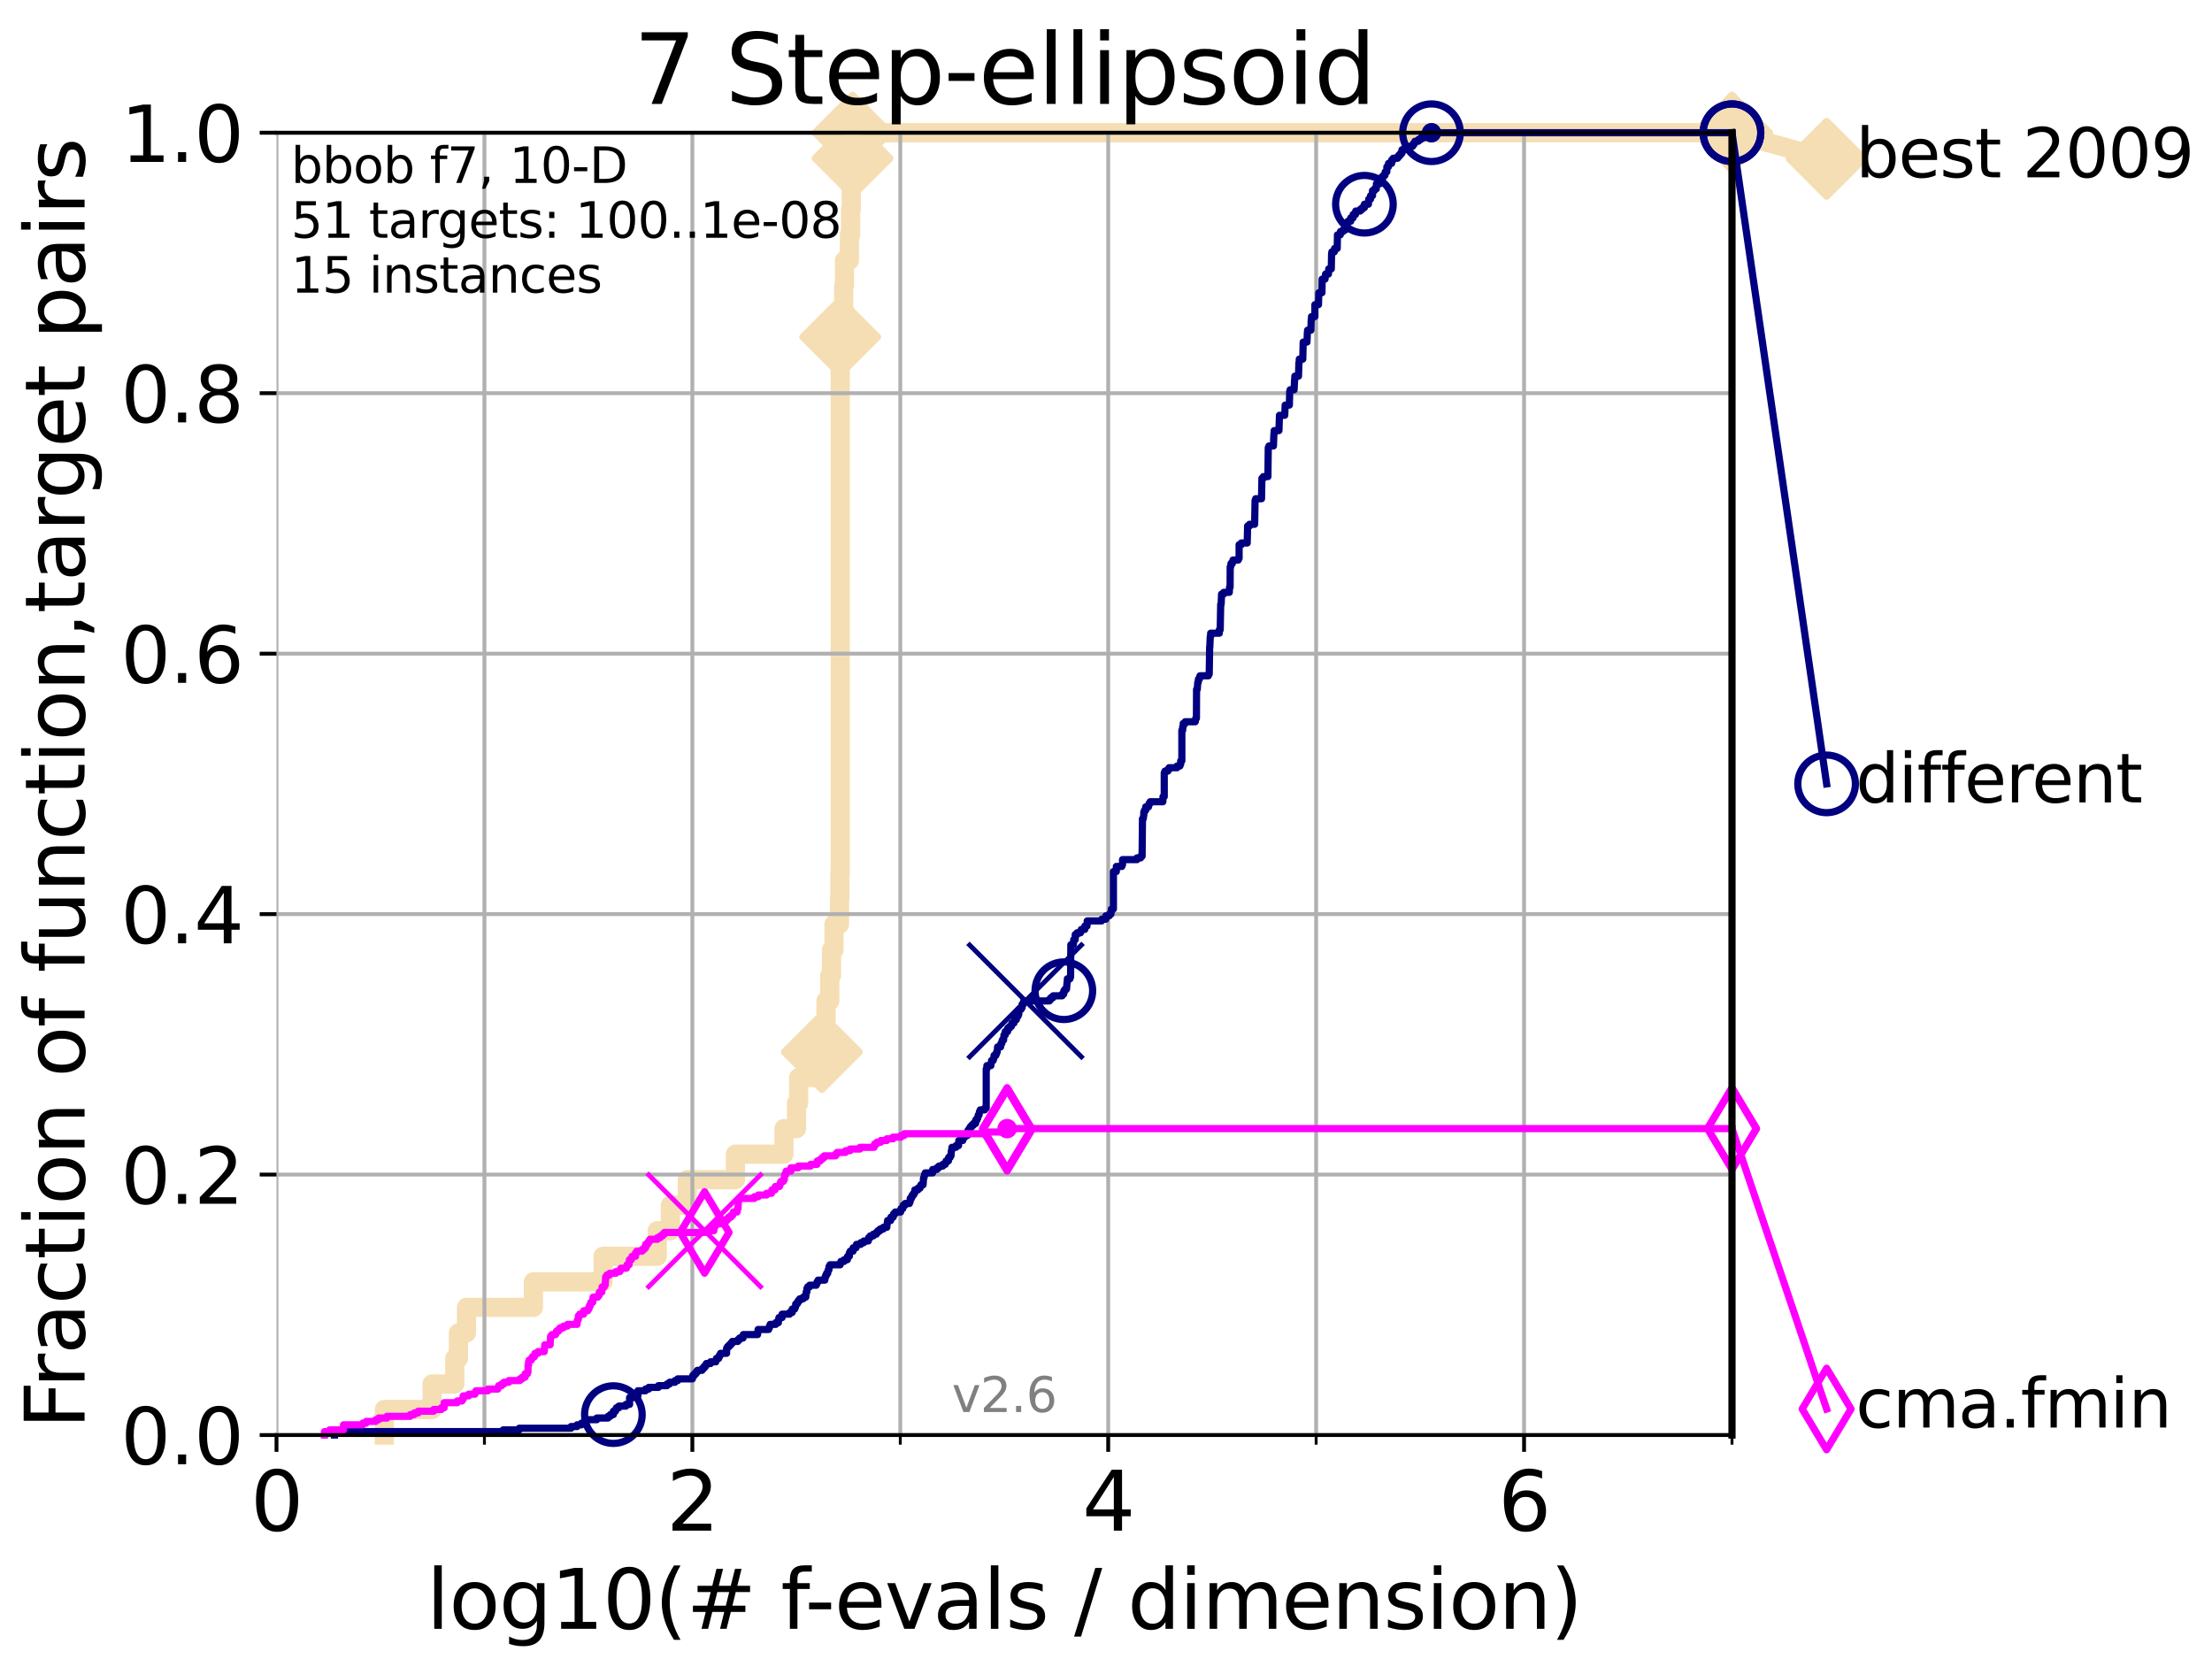 <?xml version="1.0" encoding="utf-8" standalone="no"?>
<!DOCTYPE svg PUBLIC "-//W3C//DTD SVG 1.1//EN"
  "http://www.w3.org/Graphics/SVG/1.1/DTD/svg11.dtd">
<svg height="345.6pt" version="1.1" viewBox="0 0 460.8 345.6" width="460.8pt" xmlns="http://www.w3.org/2000/svg" xmlns:xlink="http://www.w3.org/1999/xlink">
 <defs>
  <style type="text/css">*{stroke-linecap:butt;stroke-linejoin:round;}</style>
 </defs>
 <g id="figure_1">
  <g id="patch_1">
   <path d="M 0 345.6 
L 460.8 345.6 
L 460.8 0 
L 0 0 
z
" style="fill:#ffffff;"/>
  </g>
  <g id="axes_1">
   <g id="patch_2">
    <path d="M 57.6 298.944 
L 360.806 298.944 
L 360.806 27.648 
L 57.6 27.648 
z
" style="fill:#ffffff;"/>
   </g>
   <g id="line2d_1">
    <path d="M 80.06 298.944 
L 80.06 293.624 
L 90.008 293.624 
L 90.008 288.305 
L 94.736 288.305 
L 94.736 282.985 
L 95.503 282.985 
L 95.503 277.666 
L 97.182 277.666 
L 97.182 272.346 
L 111.117 272.346 
L 111.117 267.027 
L 125.628 267.027 
L 125.628 261.707 
L 136.92 261.707 
L 136.92 256.388 
L 139.653 256.388 
L 139.653 251.068 
L 143.186 251.068 
L 143.186 245.749 
L 153.201 245.749 
L 153.201 240.429 
L 163.315 240.429 
L 163.315 235.11 
L 165.928 235.11 
L 165.928 229.79 
L 166.38 229.79 
L 166.38 224.471 
L 170.805 224.471 
L 170.805 219.151 
L 171.204 219.151 
L 171.204 213.832 
L 172.076 213.832 
L 172.076 208.512 
L 172.856 208.512 
L 172.856 203.192 
L 173.218 203.192 
L 173.218 197.873 
L 173.731 197.873 
L 173.731 192.553 
L 174.875 192.553 
L 174.875 187.234 
L 174.967 187.234 
L 174.967 181.914 
L 175.03 181.914 
L 175.03 70.204 
L 175.702 70.204 
L 175.702 64.885 
L 175.755 64.885 
L 175.755 59.565 
L 175.916 59.565 
L 175.916 54.246 
L 176.945 54.246 
L 176.945 48.926 
L 177.198 48.926 
L 177.198 43.607 
L 177.337 43.607 
L 177.337 38.287 
L 177.428 38.287 
L 177.428 32.968 
L 177.598 32.968 
L 177.598 27.648 
L 360.806 27.648 
" style="fill:none;stroke:#f5deb3;stroke-linecap:square;stroke-width:4;"/>
   </g>
   <g id="line2d_2">
    <defs>
     <path d="M -0 7.778 
L 7.778 0 
L 0 -7.778 
L -7.778 -0 
z
" id="m91e1df48f0" style="stroke:#f5deb3;stroke-linejoin:miter;stroke-width:1.5;"/>
    </defs>
    <g>
     <use style="fill:#f5deb3;stroke:#f5deb3;stroke-linejoin:miter;stroke-width:1.5;" x="171.204" xlink:href="#m91e1df48f0" y="219.151"/>
     <use style="fill:#f5deb3;stroke:#f5deb3;stroke-linejoin:miter;stroke-width:1.5;" x="175.03" xlink:href="#m91e1df48f0" y="70.204"/>
     <use style="fill:#f5deb3;stroke:#f5deb3;stroke-linejoin:miter;stroke-width:1.5;" x="177.598" xlink:href="#m91e1df48f0" y="32.968"/>
     <use style="fill:#f5deb3;stroke:#f5deb3;stroke-linejoin:miter;stroke-width:1.5;" x="177.598" xlink:href="#m91e1df48f0" y="27.648"/>
     <use style="fill:#f5deb3;stroke:#f5deb3;stroke-linejoin:miter;stroke-width:1.5;" x="360.806" xlink:href="#m91e1df48f0" y="27.648"/>
    </g>
   </g>
   <g id="line2d_3">
    <path style="fill:none;stroke:#f5deb3;stroke-linecap:square;stroke-width:4;"/>
    <g/>
   </g>
   <g id="line2d_4">
    <path d="M 360.806 27.648 
L 380.515 33.074 
" style="fill:none;stroke:#f5deb3;stroke-linecap:square;stroke-width:4;"/>
    <g>
     <use style="fill:#f5deb3;stroke:#f5deb3;stroke-linejoin:miter;stroke-width:1.5;" x="360.806" xlink:href="#m91e1df48f0" y="27.648"/>
     <use style="fill:#f5deb3;stroke:#f5deb3;stroke-linejoin:miter;stroke-width:1.5;" x="380.515" xlink:href="#m91e1df48f0" y="33.074"/>
    </g>
   </g>
   <g id="matplotlib.axis_1">
    <g id="xtick_1">
     <g id="line2d_5">
      <path clip-path="url(#p23c1ecdcf1)" d="M 57.6 298.944 
L 57.6 27.648 
" style="fill:none;stroke:#b0b0b0;stroke-linecap:square;stroke-width:0.8;"/>
     </g>
     <g id="line2d_6">
      <defs>
       <path d="M 0 0 
L 0 3.5 
" id="m056ab40de1" style="stroke:#000000;stroke-width:0.8;"/>
      </defs>
      <g>
       <use style="stroke:#000000;stroke-width:0.8;" x="57.6" xlink:href="#m056ab40de1" y="298.944"/>
      </g>
     </g>
     <g id="text_1">
      <!-- 0 -->
      <g transform="translate(52.192 318.861)scale(0.17 -0.17)">
       <defs>
        <path d="M 2034 4250 
Q 1547 4250 1301 3770 
Q 1056 3291 1056 2328 
Q 1056 1369 1301 889 
Q 1547 409 2034 409 
Q 2525 409 2770 889 
Q 3016 1369 3016 2328 
Q 3016 3291 2770 3770 
Q 2525 4250 2034 4250 
z
M 2034 4750 
Q 2819 4750 3233 4129 
Q 3647 3509 3647 2328 
Q 3647 1150 3233 529 
Q 2819 -91 2034 -91 
Q 1250 -91 836 529 
Q 422 1150 422 2328 
Q 422 3509 836 4129 
Q 1250 4750 2034 4750 
z
" id="DejaVuSans-30" transform="scale(0.016)"/>
       </defs>
       <use xlink:href="#DejaVuSans-30"/>
      </g>
     </g>
    </g>
    <g id="xtick_2">
     <g id="line2d_7">
      <path clip-path="url(#p23c1ecdcf1)" d="M 144.23 298.944 
L 144.23 27.648 
" style="fill:none;stroke:#b0b0b0;stroke-linecap:square;stroke-width:0.8;"/>
     </g>
     <g id="line2d_8">
      <g>
       <use style="stroke:#000000;stroke-width:0.8;" x="144.23" xlink:href="#m056ab40de1" y="298.944"/>
      </g>
     </g>
     <g id="text_2">
      <!-- 2 -->
      <g transform="translate(138.822 318.861)scale(0.17 -0.17)">
       <defs>
        <path d="M 1228 531 
L 3431 531 
L 3431 0 
L 469 0 
L 469 531 
Q 828 903 1448 1529 
Q 2069 2156 2228 2338 
Q 2531 2678 2651 2914 
Q 2772 3150 2772 3378 
Q 2772 3750 2511 3984 
Q 2250 4219 1831 4219 
Q 1534 4219 1204 4116 
Q 875 4013 500 3803 
L 500 4441 
Q 881 4594 1212 4672 
Q 1544 4750 1819 4750 
Q 2544 4750 2975 4387 
Q 3406 4025 3406 3419 
Q 3406 3131 3298 2873 
Q 3191 2616 2906 2266 
Q 2828 2175 2409 1742 
Q 1991 1309 1228 531 
z
" id="DejaVuSans-32" transform="scale(0.016)"/>
       </defs>
       <use xlink:href="#DejaVuSans-32"/>
      </g>
     </g>
    </g>
    <g id="xtick_3">
     <g id="line2d_9">
      <path clip-path="url(#p23c1ecdcf1)" d="M 230.861 298.944 
L 230.861 27.648 
" style="fill:none;stroke:#b0b0b0;stroke-linecap:square;stroke-width:0.8;"/>
     </g>
     <g id="line2d_10">
      <g>
       <use style="stroke:#000000;stroke-width:0.8;" x="230.861" xlink:href="#m056ab40de1" y="298.944"/>
      </g>
     </g>
     <g id="text_3">
      <!-- 4 -->
      <g transform="translate(225.453 318.861)scale(0.17 -0.17)">
       <defs>
        <path d="M 2419 4116 
L 825 1625 
L 2419 1625 
L 2419 4116 
z
M 2253 4666 
L 3047 4666 
L 3047 1625 
L 3713 1625 
L 3713 1100 
L 3047 1100 
L 3047 0 
L 2419 0 
L 2419 1100 
L 313 1100 
L 313 1709 
L 2253 4666 
z
" id="DejaVuSans-34" transform="scale(0.016)"/>
       </defs>
       <use xlink:href="#DejaVuSans-34"/>
      </g>
     </g>
    </g>
    <g id="xtick_4">
     <g id="line2d_11">
      <path clip-path="url(#p23c1ecdcf1)" d="M 317.491 298.944 
L 317.491 27.648 
" style="fill:none;stroke:#b0b0b0;stroke-linecap:square;stroke-width:0.8;"/>
     </g>
     <g id="line2d_12">
      <g>
       <use style="stroke:#000000;stroke-width:0.8;" x="317.491" xlink:href="#m056ab40de1" y="298.944"/>
      </g>
     </g>
     <g id="text_4">
      <!-- 6 -->
      <g transform="translate(312.083 318.861)scale(0.17 -0.17)">
       <defs>
        <path d="M 2113 2584 
Q 1688 2584 1439 2293 
Q 1191 2003 1191 1497 
Q 1191 994 1439 701 
Q 1688 409 2113 409 
Q 2538 409 2786 701 
Q 3034 994 3034 1497 
Q 3034 2003 2786 2293 
Q 2538 2584 2113 2584 
z
M 3366 4563 
L 3366 3988 
Q 3128 4100 2886 4159 
Q 2644 4219 2406 4219 
Q 1781 4219 1451 3797 
Q 1122 3375 1075 2522 
Q 1259 2794 1537 2939 
Q 1816 3084 2150 3084 
Q 2853 3084 3261 2657 
Q 3669 2231 3669 1497 
Q 3669 778 3244 343 
Q 2819 -91 2113 -91 
Q 1303 -91 875 529 
Q 447 1150 447 2328 
Q 447 3434 972 4092 
Q 1497 4750 2381 4750 
Q 2619 4750 2861 4703 
Q 3103 4656 3366 4563 
z
" id="DejaVuSans-36" transform="scale(0.016)"/>
       </defs>
       <use xlink:href="#DejaVuSans-36"/>
      </g>
     </g>
    </g>
    <g id="xtick_5">
     <g id="line2d_13">
      <path clip-path="url(#p23c1ecdcf1)" d="M 100.915 298.944 
L 100.915 27.648 
" style="fill:none;stroke:#b0b0b0;stroke-linecap:square;stroke-width:0.8;"/>
     </g>
     <g id="line2d_14">
      <defs>
       <path d="M 0 0 
L 0 2 
" id="m37930bff92" style="stroke:#000000;stroke-width:0.6;"/>
      </defs>
      <g>
       <use style="stroke:#000000;stroke-width:0.6;" x="100.915" xlink:href="#m37930bff92" y="298.944"/>
      </g>
     </g>
    </g>
    <g id="xtick_6">
     <g id="line2d_15">
      <path clip-path="url(#p23c1ecdcf1)" d="M 187.546 298.944 
L 187.546 27.648 
" style="fill:none;stroke:#b0b0b0;stroke-linecap:square;stroke-width:0.8;"/>
     </g>
     <g id="line2d_16">
      <g>
       <use style="stroke:#000000;stroke-width:0.6;" x="187.546" xlink:href="#m37930bff92" y="298.944"/>
      </g>
     </g>
    </g>
    <g id="xtick_7">
     <g id="line2d_17">
      <path clip-path="url(#p23c1ecdcf1)" d="M 274.176 298.944 
L 274.176 27.648 
" style="fill:none;stroke:#b0b0b0;stroke-linecap:square;stroke-width:0.8;"/>
     </g>
     <g id="line2d_18">
      <g>
       <use style="stroke:#000000;stroke-width:0.6;" x="274.176" xlink:href="#m37930bff92" y="298.944"/>
      </g>
     </g>
    </g>
    <g id="xtick_8">
     <g id="line2d_19">
      <path clip-path="url(#p23c1ecdcf1)" d="M 360.806 298.944 
L 360.806 27.648 
" style="fill:none;stroke:#b0b0b0;stroke-linecap:square;stroke-width:0.8;"/>
     </g>
     <g id="line2d_20">
      <g>
       <use style="stroke:#000000;stroke-width:0.6;" x="360.806" xlink:href="#m37930bff92" y="298.944"/>
      </g>
     </g>
    </g>
    <g id="text_5">
     <!-- log10(# f-evals / dimension) -->
     <g transform="translate(88.823 339.314)scale(0.17 -0.17)">
      <defs>
       <path d="M 603 4863 
L 1178 4863 
L 1178 0 
L 603 0 
L 603 4863 
z
" id="DejaVuSans-6c" transform="scale(0.016)"/>
       <path d="M 1959 3097 
Q 1497 3097 1228 2736 
Q 959 2375 959 1747 
Q 959 1119 1226 758 
Q 1494 397 1959 397 
Q 2419 397 2687 759 
Q 2956 1122 2956 1747 
Q 2956 2369 2687 2733 
Q 2419 3097 1959 3097 
z
M 1959 3584 
Q 2709 3584 3137 3096 
Q 3566 2609 3566 1747 
Q 3566 888 3137 398 
Q 2709 -91 1959 -91 
Q 1206 -91 779 398 
Q 353 888 353 1747 
Q 353 2609 779 3096 
Q 1206 3584 1959 3584 
z
" id="DejaVuSans-6f" transform="scale(0.016)"/>
       <path d="M 2906 1791 
Q 2906 2416 2648 2759 
Q 2391 3103 1925 3103 
Q 1463 3103 1205 2759 
Q 947 2416 947 1791 
Q 947 1169 1205 825 
Q 1463 481 1925 481 
Q 2391 481 2648 825 
Q 2906 1169 2906 1791 
z
M 3481 434 
Q 3481 -459 3084 -895 
Q 2688 -1331 1869 -1331 
Q 1566 -1331 1297 -1286 
Q 1028 -1241 775 -1147 
L 775 -588 
Q 1028 -725 1275 -790 
Q 1522 -856 1778 -856 
Q 2344 -856 2625 -561 
Q 2906 -266 2906 331 
L 2906 616 
Q 2728 306 2450 153 
Q 2172 0 1784 0 
Q 1141 0 747 490 
Q 353 981 353 1791 
Q 353 2603 747 3093 
Q 1141 3584 1784 3584 
Q 2172 3584 2450 3431 
Q 2728 3278 2906 2969 
L 2906 3500 
L 3481 3500 
L 3481 434 
z
" id="DejaVuSans-67" transform="scale(0.016)"/>
       <path d="M 794 531 
L 1825 531 
L 1825 4091 
L 703 3866 
L 703 4441 
L 1819 4666 
L 2450 4666 
L 2450 531 
L 3481 531 
L 3481 0 
L 794 0 
L 794 531 
z
" id="DejaVuSans-31" transform="scale(0.016)"/>
       <path d="M 1984 4856 
Q 1566 4138 1362 3434 
Q 1159 2731 1159 2009 
Q 1159 1288 1364 580 
Q 1569 -128 1984 -844 
L 1484 -844 
Q 1016 -109 783 600 
Q 550 1309 550 2009 
Q 550 2706 781 3412 
Q 1013 4119 1484 4856 
L 1984 4856 
z
" id="DejaVuSans-28" transform="scale(0.016)"/>
       <path d="M 3272 2816 
L 2363 2816 
L 2100 1772 
L 3016 1772 
L 3272 2816 
z
M 2803 4594 
L 2478 3297 
L 3391 3297 
L 3719 4594 
L 4219 4594 
L 3897 3297 
L 4872 3297 
L 4872 2816 
L 3775 2816 
L 3519 1772 
L 4513 1772 
L 4513 1294 
L 3397 1294 
L 3072 0 
L 2572 0 
L 2894 1294 
L 1978 1294 
L 1656 0 
L 1153 0 
L 1478 1294 
L 494 1294 
L 494 1772 
L 1594 1772 
L 1856 2816 
L 850 2816 
L 850 3297 
L 1978 3297 
L 2297 4594 
L 2803 4594 
z
" id="DejaVuSans-23" transform="scale(0.016)"/>
       <path id="DejaVuSans-20" transform="scale(0.016)"/>
       <path d="M 2375 4863 
L 2375 4384 
L 1825 4384 
Q 1516 4384 1395 4259 
Q 1275 4134 1275 3809 
L 1275 3500 
L 2222 3500 
L 2222 3053 
L 1275 3053 
L 1275 0 
L 697 0 
L 697 3053 
L 147 3053 
L 147 3500 
L 697 3500 
L 697 3744 
Q 697 4328 969 4595 
Q 1241 4863 1831 4863 
L 2375 4863 
z
" id="DejaVuSans-66" transform="scale(0.016)"/>
       <path d="M 313 2009 
L 1997 2009 
L 1997 1497 
L 313 1497 
L 313 2009 
z
" id="DejaVuSans-2d" transform="scale(0.016)"/>
       <path d="M 3597 1894 
L 3597 1613 
L 953 1613 
Q 991 1019 1311 708 
Q 1631 397 2203 397 
Q 2534 397 2845 478 
Q 3156 559 3463 722 
L 3463 178 
Q 3153 47 2828 -22 
Q 2503 -91 2169 -91 
Q 1331 -91 842 396 
Q 353 884 353 1716 
Q 353 2575 817 3079 
Q 1281 3584 2069 3584 
Q 2775 3584 3186 3129 
Q 3597 2675 3597 1894 
z
M 3022 2063 
Q 3016 2534 2758 2815 
Q 2500 3097 2075 3097 
Q 1594 3097 1305 2825 
Q 1016 2553 972 2059 
L 3022 2063 
z
" id="DejaVuSans-65" transform="scale(0.016)"/>
       <path d="M 191 3500 
L 800 3500 
L 1894 563 
L 2988 3500 
L 3597 3500 
L 2284 0 
L 1503 0 
L 191 3500 
z
" id="DejaVuSans-76" transform="scale(0.016)"/>
       <path d="M 2194 1759 
Q 1497 1759 1228 1600 
Q 959 1441 959 1056 
Q 959 750 1161 570 
Q 1363 391 1709 391 
Q 2188 391 2477 730 
Q 2766 1069 2766 1631 
L 2766 1759 
L 2194 1759 
z
M 3341 1997 
L 3341 0 
L 2766 0 
L 2766 531 
Q 2569 213 2275 61 
Q 1981 -91 1556 -91 
Q 1019 -91 701 211 
Q 384 513 384 1019 
Q 384 1609 779 1909 
Q 1175 2209 1959 2209 
L 2766 2209 
L 2766 2266 
Q 2766 2663 2505 2880 
Q 2244 3097 1772 3097 
Q 1472 3097 1187 3025 
Q 903 2953 641 2809 
L 641 3341 
Q 956 3463 1253 3523 
Q 1550 3584 1831 3584 
Q 2591 3584 2966 3190 
Q 3341 2797 3341 1997 
z
" id="DejaVuSans-61" transform="scale(0.016)"/>
       <path d="M 2834 3397 
L 2834 2853 
Q 2591 2978 2328 3040 
Q 2066 3103 1784 3103 
Q 1356 3103 1142 2972 
Q 928 2841 928 2578 
Q 928 2378 1081 2264 
Q 1234 2150 1697 2047 
L 1894 2003 
Q 2506 1872 2764 1633 
Q 3022 1394 3022 966 
Q 3022 478 2636 193 
Q 2250 -91 1575 -91 
Q 1294 -91 989 -36 
Q 684 19 347 128 
L 347 722 
Q 666 556 975 473 
Q 1284 391 1588 391 
Q 1994 391 2212 530 
Q 2431 669 2431 922 
Q 2431 1156 2273 1281 
Q 2116 1406 1581 1522 
L 1381 1569 
Q 847 1681 609 1914 
Q 372 2147 372 2553 
Q 372 3047 722 3315 
Q 1072 3584 1716 3584 
Q 2034 3584 2315 3537 
Q 2597 3491 2834 3397 
z
" id="DejaVuSans-73" transform="scale(0.016)"/>
       <path d="M 1625 4666 
L 2156 4666 
L 531 -594 
L 0 -594 
L 1625 4666 
z
" id="DejaVuSans-2f" transform="scale(0.016)"/>
       <path d="M 2906 2969 
L 2906 4863 
L 3481 4863 
L 3481 0 
L 2906 0 
L 2906 525 
Q 2725 213 2448 61 
Q 2172 -91 1784 -91 
Q 1150 -91 751 415 
Q 353 922 353 1747 
Q 353 2572 751 3078 
Q 1150 3584 1784 3584 
Q 2172 3584 2448 3432 
Q 2725 3281 2906 2969 
z
M 947 1747 
Q 947 1113 1208 752 
Q 1469 391 1925 391 
Q 2381 391 2643 752 
Q 2906 1113 2906 1747 
Q 2906 2381 2643 2742 
Q 2381 3103 1925 3103 
Q 1469 3103 1208 2742 
Q 947 2381 947 1747 
z
" id="DejaVuSans-64" transform="scale(0.016)"/>
       <path d="M 603 3500 
L 1178 3500 
L 1178 0 
L 603 0 
L 603 3500 
z
M 603 4863 
L 1178 4863 
L 1178 4134 
L 603 4134 
L 603 4863 
z
" id="DejaVuSans-69" transform="scale(0.016)"/>
       <path d="M 3328 2828 
Q 3544 3216 3844 3400 
Q 4144 3584 4550 3584 
Q 5097 3584 5394 3201 
Q 5691 2819 5691 2113 
L 5691 0 
L 5113 0 
L 5113 2094 
Q 5113 2597 4934 2840 
Q 4756 3084 4391 3084 
Q 3944 3084 3684 2787 
Q 3425 2491 3425 1978 
L 3425 0 
L 2847 0 
L 2847 2094 
Q 2847 2600 2669 2842 
Q 2491 3084 2119 3084 
Q 1678 3084 1418 2786 
Q 1159 2488 1159 1978 
L 1159 0 
L 581 0 
L 581 3500 
L 1159 3500 
L 1159 2956 
Q 1356 3278 1631 3431 
Q 1906 3584 2284 3584 
Q 2666 3584 2933 3390 
Q 3200 3197 3328 2828 
z
" id="DejaVuSans-6d" transform="scale(0.016)"/>
       <path d="M 3513 2113 
L 3513 0 
L 2938 0 
L 2938 2094 
Q 2938 2591 2744 2837 
Q 2550 3084 2163 3084 
Q 1697 3084 1428 2787 
Q 1159 2491 1159 1978 
L 1159 0 
L 581 0 
L 581 3500 
L 1159 3500 
L 1159 2956 
Q 1366 3272 1645 3428 
Q 1925 3584 2291 3584 
Q 2894 3584 3203 3211 
Q 3513 2838 3513 2113 
z
" id="DejaVuSans-6e" transform="scale(0.016)"/>
       <path d="M 513 4856 
L 1013 4856 
Q 1481 4119 1714 3412 
Q 1947 2706 1947 2009 
Q 1947 1309 1714 600 
Q 1481 -109 1013 -844 
L 513 -844 
Q 928 -128 1133 580 
Q 1338 1288 1338 2009 
Q 1338 2731 1133 3434 
Q 928 4138 513 4856 
z
" id="DejaVuSans-29" transform="scale(0.016)"/>
      </defs>
      <use xlink:href="#DejaVuSans-6c"/>
      <use x="27.783" xlink:href="#DejaVuSans-6f"/>
      <use x="88.965" xlink:href="#DejaVuSans-67"/>
      <use x="152.441" xlink:href="#DejaVuSans-31"/>
      <use x="216.064" xlink:href="#DejaVuSans-30"/>
      <use x="279.688" xlink:href="#DejaVuSans-28"/>
      <use x="318.701" xlink:href="#DejaVuSans-23"/>
      <use x="402.49" xlink:href="#DejaVuSans-20"/>
      <use x="434.277" xlink:href="#DejaVuSans-66"/>
      <use x="463.982" xlink:href="#DejaVuSans-2d"/>
      <use x="500.066" xlink:href="#DejaVuSans-65"/>
      <use x="561.59" xlink:href="#DejaVuSans-76"/>
      <use x="620.77" xlink:href="#DejaVuSans-61"/>
      <use x="682.049" xlink:href="#DejaVuSans-6c"/>
      <use x="709.832" xlink:href="#DejaVuSans-73"/>
      <use x="761.932" xlink:href="#DejaVuSans-20"/>
      <use x="793.719" xlink:href="#DejaVuSans-2f"/>
      <use x="827.41" xlink:href="#DejaVuSans-20"/>
      <use x="859.197" xlink:href="#DejaVuSans-64"/>
      <use x="922.674" xlink:href="#DejaVuSans-69"/>
      <use x="950.457" xlink:href="#DejaVuSans-6d"/>
      <use x="1047.869" xlink:href="#DejaVuSans-65"/>
      <use x="1109.393" xlink:href="#DejaVuSans-6e"/>
      <use x="1172.771" xlink:href="#DejaVuSans-73"/>
      <use x="1224.871" xlink:href="#DejaVuSans-69"/>
      <use x="1252.654" xlink:href="#DejaVuSans-6f"/>
      <use x="1313.836" xlink:href="#DejaVuSans-6e"/>
      <use x="1377.215" xlink:href="#DejaVuSans-29"/>
     </g>
    </g>
   </g>
   <g id="matplotlib.axis_2">
    <g id="ytick_1">
     <g id="line2d_21">
      <path clip-path="url(#p23c1ecdcf1)" d="M 57.6 298.944 
L 360.806 298.944 
" style="fill:none;stroke:#b0b0b0;stroke-linecap:square;stroke-width:0.8;"/>
     </g>
     <g id="line2d_22">
      <defs>
       <path d="M 0 0 
L -3.5 0 
" id="m8dd1ceb591" style="stroke:#000000;stroke-width:0.8;"/>
      </defs>
      <g>
       <use style="stroke:#000000;stroke-width:0.8;" x="57.6" xlink:href="#m8dd1ceb591" y="298.944"/>
      </g>
     </g>
     <g id="text_6">
      <!-- 0.0 -->
      <g transform="translate(25.155 305.023)scale(0.16 -0.16)">
       <defs>
        <path d="M 684 794 
L 1344 794 
L 1344 0 
L 684 0 
L 684 794 
z
" id="DejaVuSans-2e" transform="scale(0.016)"/>
       </defs>
       <use xlink:href="#DejaVuSans-30"/>
       <use x="63.623" xlink:href="#DejaVuSans-2e"/>
       <use x="95.41" xlink:href="#DejaVuSans-30"/>
      </g>
     </g>
    </g>
    <g id="ytick_2">
     <g id="line2d_23">
      <path clip-path="url(#p23c1ecdcf1)" d="M 57.6 244.685 
L 360.806 244.685 
" style="fill:none;stroke:#b0b0b0;stroke-linecap:square;stroke-width:0.8;"/>
     </g>
     <g id="line2d_24">
      <g>
       <use style="stroke:#000000;stroke-width:0.8;" x="57.6" xlink:href="#m8dd1ceb591" y="244.685"/>
      </g>
     </g>
     <g id="text_7">
      <!-- 0.2 -->
      <g transform="translate(25.155 250.764)scale(0.16 -0.16)">
       <use xlink:href="#DejaVuSans-30"/>
       <use x="63.623" xlink:href="#DejaVuSans-2e"/>
       <use x="95.41" xlink:href="#DejaVuSans-32"/>
      </g>
     </g>
    </g>
    <g id="ytick_3">
     <g id="line2d_25">
      <path clip-path="url(#p23c1ecdcf1)" d="M 57.6 190.426 
L 360.806 190.426 
" style="fill:none;stroke:#b0b0b0;stroke-linecap:square;stroke-width:0.8;"/>
     </g>
     <g id="line2d_26">
      <g>
       <use style="stroke:#000000;stroke-width:0.8;" x="57.6" xlink:href="#m8dd1ceb591" y="190.426"/>
      </g>
     </g>
     <g id="text_8">
      <!-- 0.4 -->
      <g transform="translate(25.155 196.504)scale(0.16 -0.16)">
       <use xlink:href="#DejaVuSans-30"/>
       <use x="63.623" xlink:href="#DejaVuSans-2e"/>
       <use x="95.41" xlink:href="#DejaVuSans-34"/>
      </g>
     </g>
    </g>
    <g id="ytick_4">
     <g id="line2d_27">
      <path clip-path="url(#p23c1ecdcf1)" d="M 57.6 136.166 
L 360.806 136.166 
" style="fill:none;stroke:#b0b0b0;stroke-linecap:square;stroke-width:0.8;"/>
     </g>
     <g id="line2d_28">
      <g>
       <use style="stroke:#000000;stroke-width:0.8;" x="57.6" xlink:href="#m8dd1ceb591" y="136.166"/>
      </g>
     </g>
     <g id="text_9">
      <!-- 0.6 -->
      <g transform="translate(25.155 142.245)scale(0.16 -0.16)">
       <use xlink:href="#DejaVuSans-30"/>
       <use x="63.623" xlink:href="#DejaVuSans-2e"/>
       <use x="95.41" xlink:href="#DejaVuSans-36"/>
      </g>
     </g>
    </g>
    <g id="ytick_5">
     <g id="line2d_29">
      <path clip-path="url(#p23c1ecdcf1)" d="M 57.6 81.907 
L 360.806 81.907 
" style="fill:none;stroke:#b0b0b0;stroke-linecap:square;stroke-width:0.8;"/>
     </g>
     <g id="line2d_30">
      <g>
       <use style="stroke:#000000;stroke-width:0.8;" x="57.6" xlink:href="#m8dd1ceb591" y="81.907"/>
      </g>
     </g>
     <g id="text_10">
      <!-- 0.8 -->
      <g transform="translate(25.155 87.986)scale(0.16 -0.16)">
       <defs>
        <path d="M 2034 2216 
Q 1584 2216 1326 1975 
Q 1069 1734 1069 1313 
Q 1069 891 1326 650 
Q 1584 409 2034 409 
Q 2484 409 2743 651 
Q 3003 894 3003 1313 
Q 3003 1734 2745 1975 
Q 2488 2216 2034 2216 
z
M 1403 2484 
Q 997 2584 770 2862 
Q 544 3141 544 3541 
Q 544 4100 942 4425 
Q 1341 4750 2034 4750 
Q 2731 4750 3128 4425 
Q 3525 4100 3525 3541 
Q 3525 3141 3298 2862 
Q 3072 2584 2669 2484 
Q 3125 2378 3379 2068 
Q 3634 1759 3634 1313 
Q 3634 634 3220 271 
Q 2806 -91 2034 -91 
Q 1263 -91 848 271 
Q 434 634 434 1313 
Q 434 1759 690 2068 
Q 947 2378 1403 2484 
z
M 1172 3481 
Q 1172 3119 1398 2916 
Q 1625 2713 2034 2713 
Q 2441 2713 2670 2916 
Q 2900 3119 2900 3481 
Q 2900 3844 2670 4047 
Q 2441 4250 2034 4250 
Q 1625 4250 1398 4047 
Q 1172 3844 1172 3481 
z
" id="DejaVuSans-38" transform="scale(0.016)"/>
       </defs>
       <use xlink:href="#DejaVuSans-30"/>
       <use x="63.623" xlink:href="#DejaVuSans-2e"/>
       <use x="95.41" xlink:href="#DejaVuSans-38"/>
      </g>
     </g>
    </g>
    <g id="ytick_6">
     <g id="line2d_31">
      <path clip-path="url(#p23c1ecdcf1)" d="M 57.6 27.648 
L 360.806 27.648 
" style="fill:none;stroke:#b0b0b0;stroke-linecap:square;stroke-width:0.8;"/>
     </g>
     <g id="line2d_32">
      <g>
       <use style="stroke:#000000;stroke-width:0.8;" x="57.6" xlink:href="#m8dd1ceb591" y="27.648"/>
      </g>
     </g>
     <g id="text_11">
      <!-- 1.0 -->
      <g transform="translate(25.155 33.727)scale(0.16 -0.16)">
       <use xlink:href="#DejaVuSans-31"/>
       <use x="63.623" xlink:href="#DejaVuSans-2e"/>
       <use x="95.41" xlink:href="#DejaVuSans-30"/>
      </g>
     </g>
    </g>
    <g id="text_12">
     <!-- Fraction of function,target pairs -->
     <g transform="translate(17.62 297.681)rotate(-90)scale(0.17 -0.17)">
      <defs>
       <path d="M 628 4666 
L 3309 4666 
L 3309 4134 
L 1259 4134 
L 1259 2759 
L 3109 2759 
L 3109 2228 
L 1259 2228 
L 1259 0 
L 628 0 
L 628 4666 
z
" id="DejaVuSans-46" transform="scale(0.016)"/>
       <path d="M 2631 2963 
Q 2534 3019 2420 3045 
Q 2306 3072 2169 3072 
Q 1681 3072 1420 2755 
Q 1159 2438 1159 1844 
L 1159 0 
L 581 0 
L 581 3500 
L 1159 3500 
L 1159 2956 
Q 1341 3275 1631 3429 
Q 1922 3584 2338 3584 
Q 2397 3584 2469 3576 
Q 2541 3569 2628 3553 
L 2631 2963 
z
" id="DejaVuSans-72" transform="scale(0.016)"/>
       <path d="M 3122 3366 
L 3122 2828 
Q 2878 2963 2633 3030 
Q 2388 3097 2138 3097 
Q 1578 3097 1268 2742 
Q 959 2388 959 1747 
Q 959 1106 1268 751 
Q 1578 397 2138 397 
Q 2388 397 2633 464 
Q 2878 531 3122 666 
L 3122 134 
Q 2881 22 2623 -34 
Q 2366 -91 2075 -91 
Q 1284 -91 818 406 
Q 353 903 353 1747 
Q 353 2603 823 3093 
Q 1294 3584 2113 3584 
Q 2378 3584 2631 3529 
Q 2884 3475 3122 3366 
z
" id="DejaVuSans-63" transform="scale(0.016)"/>
       <path d="M 1172 4494 
L 1172 3500 
L 2356 3500 
L 2356 3053 
L 1172 3053 
L 1172 1153 
Q 1172 725 1289 603 
Q 1406 481 1766 481 
L 2356 481 
L 2356 0 
L 1766 0 
Q 1100 0 847 248 
Q 594 497 594 1153 
L 594 3053 
L 172 3053 
L 172 3500 
L 594 3500 
L 594 4494 
L 1172 4494 
z
" id="DejaVuSans-74" transform="scale(0.016)"/>
       <path d="M 544 1381 
L 544 3500 
L 1119 3500 
L 1119 1403 
Q 1119 906 1312 657 
Q 1506 409 1894 409 
Q 2359 409 2629 706 
Q 2900 1003 2900 1516 
L 2900 3500 
L 3475 3500 
L 3475 0 
L 2900 0 
L 2900 538 
Q 2691 219 2414 64 
Q 2138 -91 1772 -91 
Q 1169 -91 856 284 
Q 544 659 544 1381 
z
M 1991 3584 
L 1991 3584 
z
" id="DejaVuSans-75" transform="scale(0.016)"/>
       <path d="M 750 794 
L 1409 794 
L 1409 256 
L 897 -744 
L 494 -744 
L 750 256 
L 750 794 
z
" id="DejaVuSans-2c" transform="scale(0.016)"/>
       <path d="M 1159 525 
L 1159 -1331 
L 581 -1331 
L 581 3500 
L 1159 3500 
L 1159 2969 
Q 1341 3281 1617 3432 
Q 1894 3584 2278 3584 
Q 2916 3584 3314 3078 
Q 3713 2572 3713 1747 
Q 3713 922 3314 415 
Q 2916 -91 2278 -91 
Q 1894 -91 1617 61 
Q 1341 213 1159 525 
z
M 3116 1747 
Q 3116 2381 2855 2742 
Q 2594 3103 2138 3103 
Q 1681 3103 1420 2742 
Q 1159 2381 1159 1747 
Q 1159 1113 1420 752 
Q 1681 391 2138 391 
Q 2594 391 2855 752 
Q 3116 1113 3116 1747 
z
" id="DejaVuSans-70" transform="scale(0.016)"/>
      </defs>
      <use xlink:href="#DejaVuSans-46"/>
      <use x="50.27" xlink:href="#DejaVuSans-72"/>
      <use x="91.383" xlink:href="#DejaVuSans-61"/>
      <use x="152.662" xlink:href="#DejaVuSans-63"/>
      <use x="207.643" xlink:href="#DejaVuSans-74"/>
      <use x="246.852" xlink:href="#DejaVuSans-69"/>
      <use x="274.635" xlink:href="#DejaVuSans-6f"/>
      <use x="335.816" xlink:href="#DejaVuSans-6e"/>
      <use x="399.195" xlink:href="#DejaVuSans-20"/>
      <use x="430.982" xlink:href="#DejaVuSans-6f"/>
      <use x="492.164" xlink:href="#DejaVuSans-66"/>
      <use x="527.369" xlink:href="#DejaVuSans-20"/>
      <use x="559.156" xlink:href="#DejaVuSans-66"/>
      <use x="594.361" xlink:href="#DejaVuSans-75"/>
      <use x="657.74" xlink:href="#DejaVuSans-6e"/>
      <use x="721.119" xlink:href="#DejaVuSans-63"/>
      <use x="776.1" xlink:href="#DejaVuSans-74"/>
      <use x="815.309" xlink:href="#DejaVuSans-69"/>
      <use x="843.092" xlink:href="#DejaVuSans-6f"/>
      <use x="904.273" xlink:href="#DejaVuSans-6e"/>
      <use x="967.652" xlink:href="#DejaVuSans-2c"/>
      <use x="999.439" xlink:href="#DejaVuSans-74"/>
      <use x="1038.648" xlink:href="#DejaVuSans-61"/>
      <use x="1099.928" xlink:href="#DejaVuSans-72"/>
      <use x="1139.291" xlink:href="#DejaVuSans-67"/>
      <use x="1202.768" xlink:href="#DejaVuSans-65"/>
      <use x="1264.291" xlink:href="#DejaVuSans-74"/>
      <use x="1303.5" xlink:href="#DejaVuSans-20"/>
      <use x="1335.287" xlink:href="#DejaVuSans-70"/>
      <use x="1398.764" xlink:href="#DejaVuSans-61"/>
      <use x="1460.043" xlink:href="#DejaVuSans-69"/>
      <use x="1487.826" xlink:href="#DejaVuSans-72"/>
      <use x="1528.939" xlink:href="#DejaVuSans-73"/>
     </g>
    </g>
   </g>
   <g id="line2d_33">
    <defs>
     <path d="M 0 1.5 
C 0.398 1.5 0.779 1.342 1.061 1.061 
C 1.342 0.779 1.5 0.398 1.5 0 
C 1.5 -0.398 1.342 -0.779 1.061 -1.061 
C 0.779 -1.342 0.398 -1.5 0 -1.5 
C -0.398 -1.5 -0.779 -1.342 -1.061 -1.061 
C -1.342 -0.779 -1.5 -0.398 -1.5 0 
C -1.5 0.398 -1.342 0.779 -1.061 1.061 
C -0.779 1.342 -0.398 1.5 0 1.5 
z
" id="m71a9ccda84" style="stroke:#f5deb3;"/>
    </defs>
    <g>
     <use style="fill:#f5deb3;stroke:#f5deb3;" x="177.598" xlink:href="#m71a9ccda84" y="27.648"/>
     <use style="fill:#f5deb3;stroke:#f5deb3;" x="177.598" xlink:href="#m71a9ccda84" y="27.648"/>
    </g>
   </g>
   <g id="line2d_34">
    <defs>
     <path d="M 0 1.5 
C 0.398 1.5 0.779 1.342 1.061 1.061 
C 1.342 0.779 1.5 0.398 1.5 0 
C 1.5 -0.398 1.342 -0.779 1.061 -1.061 
C 0.779 -1.342 0.398 -1.5 0 -1.5 
C -0.398 -1.5 -0.779 -1.342 -1.061 -1.061 
C -1.342 -0.779 -1.5 -0.398 -1.5 0 
C -1.5 0.398 -1.342 0.779 -1.061 1.061 
C -0.779 1.342 -0.398 1.5 0 1.5 
z
" id="mad80a5fdc9" style="stroke:#000080;"/>
    </defs>
    <g>
     <use style="fill:#000080;stroke:#000080;" x="298.208" xlink:href="#mad80a5fdc9" y="27.648"/>
     <use style="fill:#000080;stroke:#000080;" x="298.208" xlink:href="#mad80a5fdc9" y="27.648"/>
    </g>
   </g>
   <g id="line2d_35">
    <path d="M 69.674 298.944 
L 69.674 298.235 
L 104.809 298.235 
L 104.809 297.88 
L 108.163 297.88 
L 108.163 297.525 
L 118.962 297.525 
L 118.962 297.171 
L 120.217 297.171 
L 120.217 296.816 
L 121.138 296.816 
L 121.138 296.462 
L 122.016 296.462 
L 122.016 295.752 
L 124.32 295.752 
L 124.32 295.398 
L 126.661 295.398 
L 126.661 295.043 
L 127.134 295.043 
L 127.134 294.688 
L 127.777 294.688 
L 127.777 293.979 
L 128.222 293.979 
L 128.222 293.624 
L 128.398 293.624 
L 128.398 293.27 
L 128.914 293.27 
L 128.914 292.915 
L 130.384 292.915 
L 130.384 292.561 
L 131.154 292.561 
L 131.154 291.142 
L 131.965 291.142 
L 131.965 290.787 
L 132.881 290.787 
L 132.881 289.723 
L 134.464 289.723 
L 134.464 289.369 
L 135.147 289.369 
L 135.147 289.014 
L 137.168 289.014 
L 137.168 288.66 
L 138.944 288.66 
L 138.944 288.305 
L 139.484 288.305 
L 139.484 287.95 
L 140.612 287.95 
L 140.612 287.596 
L 141.195 287.596 
L 141.195 287.241 
L 144.249 287.241 
L 144.324 286.532 
L 144.658 286.532 
L 144.658 286.177 
L 144.986 286.177 
L 144.986 285.822 
L 145.273 285.822 
L 145.273 285.468 
L 146.244 285.468 
L 146.244 285.113 
L 146.579 285.113 
L 146.579 284.759 
L 146.909 284.759 
L 146.909 284.404 
L 147.136 284.404 
L 147.136 284.049 
L 148.017 284.049 
L 148.017 283.695 
L 149.122 283.695 
L 149.122 283.34 
L 149.238 283.34 
L 149.238 282.985 
L 149.722 282.985 
L 149.722 282.631 
L 149.89 282.631 
L 149.89 282.276 
L 150.111 282.276 
L 150.111 281.922 
L 151.362 281.922 
L 151.362 280.858 
L 151.567 280.858 
L 151.567 280.503 
L 151.92 280.503 
L 151.92 280.148 
L 152.267 280.148 
L 152.267 279.794 
L 152.559 279.794 
L 152.559 279.439 
L 153.708 279.439 
L 153.708 279.084 
L 154.068 279.084 
L 154.068 278.73 
L 154.79 278.73 
L 154.833 278.021 
L 157.816 278.021 
L 157.926 276.957 
L 160.118 276.957 
L 160.118 276.602 
L 160.295 276.602 
L 160.295 276.247 
L 160.439 276.247 
L 160.439 275.893 
L 161.595 275.893 
L 161.595 275.538 
L 162.154 275.538 
L 162.183 274.829 
L 162.27 274.829 
L 162.27 274.474 
L 162.922 274.474 
L 162.922 273.765 
L 164.485 273.765 
L 164.485 273.41 
L 165.028 273.41 
L 165.028 272.701 
L 165.556 272.701 
L 165.556 272.346 
L 165.713 272.346 
L 165.761 271.637 
L 166.082 271.637 
L 166.082 271.282 
L 166.304 271.282 
L 166.304 270.928 
L 166.593 270.928 
L 166.593 270.573 
L 167.312 270.573 
L 167.312 270.219 
L 167.856 270.219 
L 167.941 269.155 
L 168.08 269.155 
L 168.08 268.445 
L 168.238 268.445 
L 168.238 268.091 
L 168.643 268.091 
L 168.643 267.736 
L 170.048 267.736 
L 170.048 267.381 
L 170.21 267.381 
L 170.21 267.027 
L 170.426 267.027 
L 170.426 266.672 
L 171.83 266.672 
L 171.891 265.963 
L 172.029 265.963 
L 172.029 265.608 
L 172.2 265.608 
L 172.2 265.254 
L 172.428 265.254 
L 172.52 264.544 
L 172.678 264.544 
L 172.703 263.835 
L 172.901 263.835 
L 172.901 263.48 
L 175.022 263.48 
L 175.022 263.126 
L 175.183 263.126 
L 175.183 262.771 
L 175.867 262.771 
L 175.867 262.417 
L 176.52 262.417 
L 176.568 261.707 
L 176.935 261.707 
L 176.935 260.998 
L 177.113 260.998 
L 177.113 260.643 
L 177.712 260.643 
L 177.725 259.934 
L 178.33 259.934 
L 178.422 259.225 
L 179.305 259.225 
L 179.305 258.87 
L 179.947 258.87 
L 179.947 258.516 
L 180.887 258.516 
L 180.967 257.806 
L 181.295 257.806 
L 181.295 257.452 
L 181.94 257.452 
L 181.94 257.097 
L 182.558 257.097 
L 182.558 256.742 
L 182.869 256.742 
L 182.869 256.388 
L 183.336 256.388 
L 183.336 256.033 
L 184.002 256.033 
L 184.002 255.678 
L 184.737 255.678 
L 184.846 254.615 
L 184.902 254.615 
L 184.902 254.26 
L 185.541 254.26 
L 185.603 253.551 
L 186.077 253.551 
L 186.158 252.841 
L 186.499 252.841 
L 186.499 252.487 
L 187.615 252.487 
L 187.701 251.778 
L 188.071 251.778 
L 188.155 251.068 
L 188.54 251.068 
L 188.54 250.714 
L 189.446 250.714 
L 189.446 250.359 
L 189.592 250.359 
L 189.612 249.65 
L 189.883 249.65 
L 189.883 249.295 
L 190.042 249.295 
L 190.042 248.94 
L 190.313 248.94 
L 190.313 248.586 
L 190.536 248.586 
L 190.571 247.877 
L 191.22 247.877 
L 191.22 247.522 
L 191.648 247.522 
L 191.648 247.167 
L 191.838 247.167 
L 191.838 246.813 
L 192.296 246.813 
L 192.387 245.394 
L 192.485 245.394 
L 192.581 244.685 
L 192.747 244.685 
L 192.747 244.33 
L 194.296 244.33 
L 194.296 243.621 
L 195.172 243.621 
L 195.172 243.266 
L 195.591 243.266 
L 195.591 242.912 
L 196.391 242.912 
L 196.391 242.557 
L 196.924 242.557 
L 196.924 242.202 
L 197.083 242.202 
L 197.083 241.848 
L 197.571 241.848 
L 197.61 241.138 
L 197.918 241.138 
L 197.918 240.784 
L 198.113 240.784 
L 198.188 239.72 
L 198.241 239.72 
L 198.309 239.011 
L 199.138 239.011 
L 199.138 238.656 
L 199.684 238.656 
L 199.737 237.592 
L 200.573 237.592 
L 200.573 236.883 
L 201.002 236.883 
L 201.002 236.528 
L 201.546 236.528 
L 201.652 235.464 
L 201.899 235.464 
L 201.899 235.11 
L 202.105 235.11 
L 202.105 234.755 
L 202.413 234.755 
L 202.413 234.4 
L 202.776 234.4 
L 202.776 234.046 
L 203.241 234.046 
L 203.241 233.336 
L 203.51 233.336 
L 203.51 232.982 
L 203.678 232.982 
L 203.788 232.273 
L 203.957 232.273 
L 204.039 231.563 
L 204.204 231.563 
L 204.204 231.209 
L 205.128 231.209 
L 205.128 230.854 
L 205.446 230.854 
L 205.446 222.697 
L 205.585 222.697 
L 205.585 221.988 
L 206.418 221.988 
L 206.491 221.279 
L 206.554 221.279 
L 206.554 220.924 
L 206.895 220.924 
L 206.895 220.57 
L 207.022 220.57 
L 207.082 219.86 
L 207.455 219.86 
L 207.455 219.506 
L 207.608 219.506 
L 207.608 219.151 
L 207.735 219.151 
L 207.814 218.087 
L 208.453 218.087 
L 208.505 217.378 
L 208.691 217.378 
L 208.791 216.669 
L 209.065 216.669 
L 209.145 215.605 
L 209.408 215.605 
L 209.408 214.895 
L 209.899 214.895 
L 209.923 214.186 
L 210.303 214.186 
L 210.303 213.832 
L 210.678 213.832 
L 210.678 213.477 
L 210.799 213.477 
L 210.799 213.122 
L 211.223 213.122 
L 211.321 212.413 
L 211.728 212.413 
L 211.753 211.704 
L 212.077 211.704 
L 212.077 211.349 
L 212.224 211.349 
L 212.257 210.285 
L 212.7 210.285 
L 212.7 209.931 
L 212.916 209.931 
L 212.916 209.221 
L 213.179 209.221 
L 213.255 208.512 
L 218.623 208.512 
L 218.623 208.157 
L 218.949 208.157 
L 218.949 207.803 
L 219.386 207.803 
L 219.386 207.448 
L 221.254 207.448 
L 221.254 207.093 
L 221.588 207.093 
L 221.62 206.384 
L 221.887 206.384 
L 221.887 206.03 
L 222.185 206.03 
L 222.284 204.611 
L 222.346 204.611 
L 222.346 203.902 
L 222.896 203.902 
L 222.896 203.547 
L 223.021 203.547 
L 223.075 196.809 
L 223.603 196.809 
L 223.681 195.745 
L 223.987 195.745 
L 223.987 194.681 
L 224.363 194.681 
L 224.363 194.327 
L 225.081 194.327 
L 225.081 193.972 
L 225.253 193.972 
L 225.253 193.617 
L 225.981 193.617 
L 225.997 192.908 
L 226.447 192.908 
L 226.484 191.844 
L 229.491 191.844 
L 229.491 191.49 
L 230.365 191.49 
L 230.365 190.78 
L 231.086 190.78 
L 231.086 190.426 
L 231.43 190.426 
L 231.529 189.362 
L 231.946 189.362 
L 231.946 181.56 
L 232.553 181.56 
L 232.553 180.496 
L 233.694 180.496 
L 233.694 180.141 
L 233.842 180.141 
L 233.842 179.077 
L 236.84 179.077 
L 236.84 178.723 
L 237.601 178.723 
L 237.601 178.368 
L 237.918 178.368 
L 237.999 170.566 
L 238.164 170.566 
L 238.24 169.857 
L 238.275 169.857 
L 238.275 169.147 
L 238.417 169.147 
L 238.417 168.793 
L 238.67 168.793 
L 238.67 168.084 
L 239.259 168.084 
L 239.369 167.374 
L 239.599 167.374 
L 239.599 167.02 
L 242.241 167.02 
L 242.275 165.956 
L 242.532 165.956 
L 242.532 160.991 
L 242.682 160.991 
L 242.682 160.636 
L 243.289 160.636 
L 243.289 160.282 
L 243.548 160.282 
L 243.548 159.927 
L 245.209 159.927 
L 245.209 159.572 
L 245.801 159.572 
L 245.801 159.218 
L 245.959 159.218 
L 245.959 158.508 
L 246.199 158.508 
L 246.199 152.125 
L 246.371 152.125 
L 246.371 151.416 
L 246.486 151.416 
L 246.486 150.706 
L 246.895 150.706 
L 246.895 150.352 
L 248.991 150.352 
L 249.086 149.643 
L 249.235 149.643 
L 249.266 143.614 
L 249.412 143.614 
L 249.51 142.195 
L 249.608 142.195 
L 249.651 141.486 
L 249.859 141.486 
L 249.859 141.131 
L 249.982 141.131 
L 249.982 140.777 
L 251.725 140.777 
L 251.725 140.422 
L 251.902 140.422 
L 251.993 134.748 
L 252.029 134.748 
L 252.115 132.62 
L 252.2 132.62 
L 252.2 131.911 
L 254.003 131.911 
L 254.003 131.202 
L 254.19 131.202 
L 254.294 125.882 
L 254.385 125.882 
L 254.477 123.754 
L 254.917 123.754 
L 254.917 123.4 
L 256.084 123.4 
L 256.133 122.336 
L 256.252 122.336 
L 256.273 118.08 
L 256.387 118.08 
L 256.441 117.371 
L 256.73 117.371 
L 256.73 117.016 
L 256.857 117.016 
L 256.857 116.661 
L 257.957 116.661 
L 257.957 116.307 
L 258.128 116.307 
L 258.128 113.47 
L 258.578 113.47 
L 258.578 113.115 
L 259.817 113.115 
L 259.9 109.569 
L 260.302 109.569 
L 260.302 109.214 
L 261.366 109.214 
L 261.454 104.249 
L 261.574 104.249 
L 261.574 103.895 
L 262.798 103.895 
L 262.879 99.639 
L 263.181 99.639 
L 263.181 99.284 
L 264.128 99.284 
L 264.204 93.256 
L 264.349 93.256 
L 264.349 92.901 
L 265.284 92.901 
L 265.37 90.418 
L 265.415 90.418 
L 265.433 89.709 
L 266.427 89.709 
L 266.536 86.517 
L 267.633 86.517 
L 267.726 84.39 
L 268.598 84.39 
L 268.67 81.553 
L 268.758 81.553 
L 268.758 81.198 
L 269.584 81.198 
L 269.688 79.07 
L 269.736 79.07 
L 269.736 78.361 
L 270.499 78.361 
L 270.587 75.524 
L 270.658 75.524 
L 270.666 74.814 
L 271.393 74.814 
L 271.476 71.268 
L 272.266 71.268 
L 272.357 69.14 
L 272.391 69.14 
L 272.391 68.786 
L 273.082 68.786 
L 273.139 66.658 
L 273.201 66.658 
L 273.208 65.949 
L 273.918 65.949 
L 273.918 63.466 
L 274.666 63.466 
L 274.73 60.984 
L 275.386 60.984 
L 275.427 58.147 
L 276.03 58.147 
L 276.138 57.083 
L 276.747 57.083 
L 276.799 56.019 
L 277.331 56.019 
L 277.393 52.827 
L 277.448 52.827 
L 277.448 52.472 
L 277.957 52.472 
L 278.017 51.763 
L 278.563 51.763 
L 278.621 48.926 
L 279.206 48.926 
L 279.251 48.217 
L 279.806 48.217 
L 279.806 47.862 
L 280.324 47.862 
L 280.344 46.444 
L 280.809 46.444 
L 280.809 46.089 
L 281.38 46.089 
L 281.38 45.38 
L 281.886 45.38 
L 281.886 44.67 
L 282.38 44.67 
L 282.422 43.961 
L 283.356 43.961 
L 283.356 43.607 
L 283.786 43.607 
L 283.786 43.252 
L 284.232 43.252 
L 284.232 42.543 
L 285.064 42.543 
L 285.131 41.479 
L 285.511 41.479 
L 285.511 40.77 
L 285.919 40.77 
L 285.919 39.706 
L 286.318 39.706 
L 286.318 39.351 
L 286.709 39.351 
L 286.729 38.287 
L 287.44 38.287 
L 287.499 37.578 
L 287.834 37.578 
L 287.834 36.869 
L 288.195 36.869 
L 288.195 36.514 
L 288.515 36.514 
L 288.57 35.805 
L 288.896 35.805 
L 288.914 34.741 
L 289.238 34.741 
L 289.257 34.031 
L 289.902 34.031 
L 289.921 33.322 
L 290.225 33.322 
L 290.225 32.968 
L 291.142 32.968 
L 291.142 32.613 
L 291.466 32.613 
L 291.466 32.258 
L 291.775 32.258 
L 291.775 31.904 
L 292.058 31.904 
L 292.058 31.194 
L 292.631 31.194 
L 292.631 30.84 
L 293.48 30.84 
L 293.48 30.485 
L 294.266 30.485 
L 294.266 30.13 
L 294.532 30.13 
L 294.532 29.776 
L 294.763 29.776 
L 294.763 29.421 
L 295.487 29.421 
L 295.487 29.067 
L 295.983 29.067 
L 295.983 28.712 
L 296.678 28.712 
L 296.696 28.003 
L 298.208 28.003 
L 298.208 27.648 
L 360.806 27.648 
L 360.806 27.648 
" style="fill:none;stroke:#000080;stroke-linecap:square;stroke-width:1.5;"/>
   </g>
   <g id="line2d_36">
    <defs>
     <path d="M 0 6 
C 1.591 6 3.117 5.368 4.243 4.243 
C 5.368 3.117 6 1.591 6 0 
C 6 -1.591 5.368 -3.117 4.243 -4.243 
C 3.117 -5.368 1.591 -6 0 -6 
C -1.591 -6 -3.117 -5.368 -4.243 -4.243 
C -5.368 -3.117 -6 -1.591 -6 0 
C -6 1.591 -5.368 3.117 -4.243 4.243 
C -3.117 5.368 -1.591 6 0 6 
z
" id="m5d23f3e202" style="stroke:#000080;stroke-width:1.5;"/>
    </defs>
    <g>
     <use style="fill-opacity:0;stroke:#000080;stroke-width:1.5;" x="127.777" xlink:href="#m5d23f3e202" y="294.688"/>
     <use style="fill-opacity:0;stroke:#000080;stroke-width:1.5;" x="221.62" xlink:href="#m5d23f3e202" y="206.384"/>
     <use style="fill-opacity:0;stroke:#000080;stroke-width:1.5;" x="284.232" xlink:href="#m5d23f3e202" y="42.543"/>
     <use style="fill-opacity:0;stroke:#000080;stroke-width:1.5;" x="298.208" xlink:href="#m5d23f3e202" y="27.648"/>
     <use style="fill-opacity:0;stroke:#000080;stroke-width:1.5;" x="360.806" xlink:href="#m5d23f3e202" y="27.648"/>
    </g>
   </g>
   <g id="line2d_37">
    <path style="fill:none;stroke:#000080;stroke-linecap:square;stroke-width:1.5;"/>
    <g/>
   </g>
   <g id="line2d_38">
    <path clip-path="url(#p23c1ecdcf1)" d="M 213.633 208.512 
" style="fill:none;stroke:#000080;stroke-linecap:square;stroke-width:1.5;"/>
    <defs>
     <path d="M -12 12 
L 12 -12 
M -12 -12 
L 12 12 
" id="m7b3b0c44b6" style="stroke:#000080;"/>
    </defs>
    <g clip-path="url(#p23c1ecdcf1)">
     <use style="fill:#000080;stroke:#000080;" x="213.633" xlink:href="#m7b3b0c44b6" y="208.512"/>
    </g>
   </g>
   <g id="line2d_39">
    <defs>
     <path d="M 0 1.5 
C 0.398 1.5 0.779 1.342 1.061 1.061 
C 1.342 0.779 1.5 0.398 1.5 0 
C 1.5 -0.398 1.342 -0.779 1.061 -1.061 
C 0.779 -1.342 0.398 -1.5 0 -1.5 
C -0.398 -1.5 -0.779 -1.342 -1.061 -1.061 
C -1.342 -0.779 -1.5 -0.398 -1.5 0 
C -1.5 0.398 -1.342 0.779 -1.061 1.061 
C -0.779 1.342 -0.398 1.5 0 1.5 
z
" id="m2572620bc8" style="stroke:#ff00ff;"/>
    </defs>
    <g>
     <use style="fill:#ff00ff;stroke:#ff00ff;" x="209.803" xlink:href="#m2572620bc8" y="235.11"/>
     <use style="fill:#ff00ff;stroke:#ff00ff;" x="209.803" xlink:href="#m2572620bc8" y="235.11"/>
    </g>
   </g>
   <g id="line2d_40">
    <path d="M 67.582 298.944 
L 67.582 298.235 
L 68.657 298.235 
L 68.657 297.88 
L 71.557 297.88 
L 71.557 296.816 
L 75.575 296.816 
L 75.575 296.462 
L 76.285 296.462 
L 76.285 296.107 
L 78.267 296.107 
L 78.267 295.752 
L 78.883 295.752 
L 78.883 295.398 
L 80.621 295.398 
L 80.621 295.043 
L 85.471 295.043 
L 85.471 294.688 
L 86.307 294.688 
L 86.307 294.334 
L 87.108 294.334 
L 87.108 293.979 
L 90.341 293.979 
L 90.341 293.624 
L 91.923 293.624 
L 91.923 293.27 
L 92.52 293.27 
L 92.52 292.206 
L 95.251 292.206 
L 95.251 291.851 
L 96.241 291.851 
L 96.241 291.497 
L 96.481 291.497 
L 96.481 290.787 
L 97.635 290.787 
L 97.635 290.433 
L 98.933 290.433 
L 98.933 290.078 
L 99.141 290.078 
L 99.141 289.723 
L 101.653 289.723 
L 101.653 289.369 
L 103.707 289.369 
L 103.707 289.014 
L 103.869 289.014 
L 103.869 288.66 
L 104.501 288.66 
L 104.501 288.305 
L 104.962 288.305 
L 104.962 287.95 
L 105.995 287.95 
L 105.995 287.596 
L 108.29 287.596 
L 108.29 287.241 
L 108.792 287.241 
L 108.792 286.886 
L 109.401 286.886 
L 109.401 286.177 
L 109.874 286.177 
L 109.874 285.822 
L 109.99 285.822 
L 109.99 284.404 
L 110.106 284.404 
L 110.106 283.695 
L 110.221 283.695 
L 110.221 283.34 
L 110.675 283.34 
L 110.675 282.985 
L 110.897 282.985 
L 110.897 282.631 
L 111.335 282.631 
L 111.442 281.922 
L 112.077 281.922 
L 112.077 281.567 
L 113.381 281.567 
L 113.478 280.148 
L 114.602 280.148 
L 114.692 278.375 
L 114.962 278.375 
L 114.962 278.021 
L 115.747 278.021 
L 115.747 277.666 
L 115.918 277.666 
L 115.918 277.311 
L 116.337 277.311 
L 116.337 276.957 
L 116.665 276.957 
L 116.665 276.602 
L 117.384 276.602 
L 117.384 276.247 
L 118.227 276.247 
L 118.227 275.893 
L 120.217 275.893 
L 120.217 275.183 
L 120.351 275.183 
L 120.351 274.829 
L 120.484 274.829 
L 120.484 274.12 
L 120.748 274.12 
L 120.748 273.765 
L 121.582 273.765 
L 121.582 273.056 
L 122.44 273.056 
L 122.44 272.701 
L 122.678 272.701 
L 122.678 272.346 
L 122.796 272.346 
L 122.796 271.992 
L 122.971 271.992 
L 122.971 271.637 
L 123.088 271.637 
L 123.088 271.282 
L 123.488 271.282 
L 123.545 270.219 
L 124.535 270.219 
L 124.535 269.864 
L 124.801 269.864 
L 124.854 269.155 
L 125.374 269.155 
L 125.425 268.091 
L 125.88 268.091 
L 125.88 267.736 
L 126.078 267.736 
L 126.177 265.963 
L 126.421 265.963 
L 126.421 265.608 
L 126.994 265.608 
L 126.994 265.254 
L 128.266 265.254 
L 128.266 264.899 
L 129.125 264.899 
L 129.125 264.544 
L 129.334 264.544 
L 129.334 264.19 
L 130.502 264.19 
L 130.502 263.835 
L 130.618 263.835 
L 130.618 263.48 
L 131.04 263.48 
L 131.116 262.417 
L 131.527 262.417 
L 131.527 262.062 
L 131.674 262.062 
L 131.674 261.707 
L 132.394 261.707 
L 132.394 260.998 
L 132.639 260.998 
L 132.639 260.643 
L 133.755 260.643 
L 133.755 260.289 
L 134.177 260.289 
L 134.177 259.934 
L 134.495 259.934 
L 134.495 259.225 
L 134.901 259.225 
L 134.901 258.87 
L 135.147 258.87 
L 135.147 258.516 
L 135.389 258.516 
L 135.389 258.161 
L 136.975 258.161 
L 136.975 257.806 
L 137.574 257.806 
L 137.574 257.452 
L 138.051 257.452 
L 138.051 257.097 
L 138.413 257.097 
L 138.413 256.742 
L 146.778 256.742 
L 146.778 256.388 
L 148.697 256.388 
L 148.771 255.678 
L 148.904 255.678 
L 148.933 254.969 
L 150.015 254.969 
L 150.015 254.615 
L 150.6 254.615 
L 150.6 254.26 
L 151.427 254.26 
L 151.427 253.905 
L 151.77 253.905 
L 151.77 253.551 
L 152.267 253.551 
L 152.267 253.196 
L 152.62 253.196 
L 152.62 252.841 
L 152.752 252.841 
L 152.752 252.487 
L 153.548 252.487 
L 153.651 251.778 
L 153.742 251.778 
L 153.81 250.359 
L 153.855 250.359 
L 153.855 250.004 
L 154.023 250.004 
L 154.023 249.65 
L 157.147 249.65 
L 157.147 249.295 
L 157.98 249.295 
L 157.98 248.94 
L 159.685 248.94 
L 159.685 248.586 
L 160.715 248.586 
L 160.793 247.877 
L 161.452 247.877 
L 161.505 247.167 
L 162.392 247.167 
L 162.392 246.813 
L 162.507 246.813 
L 162.507 246.458 
L 162.67 246.458 
L 162.67 246.103 
L 163.199 246.103 
L 163.199 245.749 
L 163.383 245.749 
L 163.451 244.685 
L 163.673 244.685 
L 163.76 243.976 
L 164.759 243.976 
L 164.765 243.266 
L 166.316 243.266 
L 166.316 242.912 
L 168.873 242.912 
L 168.873 242.557 
L 170.219 242.557 
L 170.248 241.848 
L 170.883 241.848 
L 170.883 241.493 
L 171.289 241.493 
L 171.289 241.138 
L 171.691 241.138 
L 171.691 240.784 
L 174.049 240.784 
L 174.049 240.429 
L 174.374 240.429 
L 174.374 240.075 
L 176.121 240.075 
L 176.121 239.72 
L 177.08 239.72 
L 177.08 239.365 
L 179.153 239.365 
L 179.153 239.011 
L 182.086 239.011 
L 182.086 238.656 
L 182.199 238.656 
L 182.199 238.301 
L 182.656 238.301 
L 182.656 237.947 
L 183.467 237.947 
L 183.467 237.592 
L 184.737 237.592 
L 184.737 237.237 
L 186.028 237.237 
L 186.028 236.883 
L 187.703 236.883 
L 187.703 236.528 
L 188.377 236.528 
L 188.377 236.174 
L 205.506 236.174 
L 205.506 235.819 
L 209.402 235.819 
L 209.402 235.464 
L 209.803 235.464 
L 209.803 235.11 
L 360.806 235.11 
L 360.806 235.11 
" style="fill:none;stroke:#ff00ff;stroke-linecap:square;stroke-width:1.5;"/>
   </g>
   <g id="line2d_41">
    <defs>
     <path d="M -0 8.485 
L 5.091 0 
L 0 -8.485 
L -5.091 -0 
z
" id="m5734072da5" style="stroke:#ff00ff;stroke-linejoin:miter;stroke-width:1.5;"/>
    </defs>
    <g>
     <use style="fill-opacity:0;stroke:#ff00ff;stroke-linejoin:miter;stroke-width:1.5;" x="146.778" xlink:href="#m5734072da5" y="256.742"/>
     <use style="fill-opacity:0;stroke:#ff00ff;stroke-linejoin:miter;stroke-width:1.5;" x="209.803" xlink:href="#m5734072da5" y="235.464"/>
     <use style="fill-opacity:0;stroke:#ff00ff;stroke-linejoin:miter;stroke-width:1.5;" x="209.803" xlink:href="#m5734072da5" y="235.11"/>
     <use style="fill-opacity:0;stroke:#ff00ff;stroke-linejoin:miter;stroke-width:1.5;" x="209.803" xlink:href="#m5734072da5" y="235.11"/>
     <use style="fill-opacity:0;stroke:#ff00ff;stroke-linejoin:miter;stroke-width:1.5;" x="360.806" xlink:href="#m5734072da5" y="235.11"/>
    </g>
   </g>
   <g id="line2d_42">
    <path style="fill:none;stroke:#ff00ff;stroke-linecap:square;stroke-width:1.5;"/>
    <g/>
   </g>
   <g id="line2d_43">
    <path clip-path="url(#p23c1ecdcf1)" d="M 146.778 256.388 
" style="fill:none;stroke:#ff00ff;stroke-linecap:square;stroke-width:1.5;"/>
    <defs>
     <path d="M -12 12 
L 12 -12 
M -12 -12 
L 12 12 
" id="m30d27a9204" style="stroke:#ff00ff;"/>
    </defs>
    <g clip-path="url(#p23c1ecdcf1)">
     <use style="fill:#ff00ff;stroke:#ff00ff;" x="146.778" xlink:href="#m30d27a9204" y="256.388"/>
    </g>
   </g>
   <g id="line2d_44">
    <path d="M 360.806 235.11 
L 380.515 293.518 
" style="fill:none;stroke:#ff00ff;stroke-linecap:square;stroke-width:1.5;"/>
    <g>
     <use style="fill-opacity:0;stroke:#ff00ff;stroke-linejoin:miter;stroke-width:1.5;" x="360.806" xlink:href="#m5734072da5" y="235.11"/>
     <use style="fill-opacity:0;stroke:#ff00ff;stroke-linejoin:miter;stroke-width:1.5;" x="380.515" xlink:href="#m5734072da5" y="293.518"/>
    </g>
   </g>
   <g id="line2d_45">
    <path d="M 360.806 27.648 
L 380.515 163.296 
" style="fill:none;stroke:#000080;stroke-linecap:square;stroke-width:1.5;"/>
    <g>
     <use style="fill-opacity:0;stroke:#000080;stroke-width:1.5;" x="360.806" xlink:href="#m5d23f3e202" y="27.648"/>
     <use style="fill-opacity:0;stroke:#000080;stroke-width:1.5;" x="380.515" xlink:href="#m5d23f3e202" y="163.296"/>
    </g>
   </g>
   <g id="line2d_46">
    <path d="M 360.806 298.944 
L 360.806 27.648 
" style="fill:none;stroke:#000000;stroke-linecap:square;stroke-width:1.5;"/>
   </g>
   <g id="patch_3">
    <path d="M 57.6 298.944 
L 360.806 298.944 
" style="fill:none;stroke:#000000;stroke-linecap:square;stroke-linejoin:miter;stroke-width:0.8;"/>
   </g>
   <g id="patch_4">
    <path d="M 57.6 27.648 
L 360.806 27.648 
" style="fill:none;stroke:#000000;stroke-linecap:square;stroke-linejoin:miter;stroke-width:0.8;"/>
   </g>
   <g id="text_13">
    <!-- cma.fmin  -->
    <g transform="translate(386.579 297.381)scale(0.14 -0.14)">
     <use xlink:href="#DejaVuSans-63"/>
     <use x="54.98" xlink:href="#DejaVuSans-6d"/>
     <use x="152.393" xlink:href="#DejaVuSans-61"/>
     <use x="213.672" xlink:href="#DejaVuSans-2e"/>
     <use x="245.459" xlink:href="#DejaVuSans-66"/>
     <use x="280.664" xlink:href="#DejaVuSans-6d"/>
     <use x="378.076" xlink:href="#DejaVuSans-69"/>
     <use x="405.859" xlink:href="#DejaVuSans-6e"/>
     <use x="469.238" xlink:href="#DejaVuSans-20"/>
    </g>
   </g>
   <g id="text_14">
    <!-- different -->
    <g transform="translate(386.579 167.159)scale(0.14 -0.14)">
     <use xlink:href="#DejaVuSans-64"/>
     <use x="63.477" xlink:href="#DejaVuSans-69"/>
     <use x="91.26" xlink:href="#DejaVuSans-66"/>
     <use x="126.465" xlink:href="#DejaVuSans-66"/>
     <use x="161.67" xlink:href="#DejaVuSans-65"/>
     <use x="223.193" xlink:href="#DejaVuSans-72"/>
     <use x="262.057" xlink:href="#DejaVuSans-65"/>
     <use x="323.58" xlink:href="#DejaVuSans-6e"/>
     <use x="386.959" xlink:href="#DejaVuSans-74"/>
    </g>
   </g>
   <g id="text_15">
    <!-- best 2009 -->
    <g transform="translate(386.579 36.937)scale(0.14 -0.14)">
     <defs>
      <path d="M 3116 1747 
Q 3116 2381 2855 2742 
Q 2594 3103 2138 3103 
Q 1681 3103 1420 2742 
Q 1159 2381 1159 1747 
Q 1159 1113 1420 752 
Q 1681 391 2138 391 
Q 2594 391 2855 752 
Q 3116 1113 3116 1747 
z
M 1159 2969 
Q 1341 3281 1617 3432 
Q 1894 3584 2278 3584 
Q 2916 3584 3314 3078 
Q 3713 2572 3713 1747 
Q 3713 922 3314 415 
Q 2916 -91 2278 -91 
Q 1894 -91 1617 61 
Q 1341 213 1159 525 
L 1159 0 
L 581 0 
L 581 4863 
L 1159 4863 
L 1159 2969 
z
" id="DejaVuSans-62" transform="scale(0.016)"/>
      <path d="M 703 97 
L 703 672 
Q 941 559 1184 500 
Q 1428 441 1663 441 
Q 2288 441 2617 861 
Q 2947 1281 2994 2138 
Q 2813 1869 2534 1725 
Q 2256 1581 1919 1581 
Q 1219 1581 811 2004 
Q 403 2428 403 3163 
Q 403 3881 828 4315 
Q 1253 4750 1959 4750 
Q 2769 4750 3195 4129 
Q 3622 3509 3622 2328 
Q 3622 1225 3098 567 
Q 2575 -91 1691 -91 
Q 1453 -91 1209 -44 
Q 966 3 703 97 
z
M 1959 2075 
Q 2384 2075 2632 2365 
Q 2881 2656 2881 3163 
Q 2881 3666 2632 3958 
Q 2384 4250 1959 4250 
Q 1534 4250 1286 3958 
Q 1038 3666 1038 3163 
Q 1038 2656 1286 2365 
Q 1534 2075 1959 2075 
z
" id="DejaVuSans-39" transform="scale(0.016)"/>
     </defs>
     <use xlink:href="#DejaVuSans-62"/>
     <use x="63.477" xlink:href="#DejaVuSans-65"/>
     <use x="125" xlink:href="#DejaVuSans-73"/>
     <use x="177.1" xlink:href="#DejaVuSans-74"/>
     <use x="216.309" xlink:href="#DejaVuSans-20"/>
     <use x="248.096" xlink:href="#DejaVuSans-32"/>
     <use x="311.719" xlink:href="#DejaVuSans-30"/>
     <use x="375.342" xlink:href="#DejaVuSans-30"/>
     <use x="438.965" xlink:href="#DejaVuSans-39"/>
    </g>
   </g>
   <g id="text_16">
    <!-- bbob f7, 10-D -->
    <g transform="translate(60.632 38.111)scale(0.102 -0.102)">
     <defs>
      <path d="M 525 4666 
L 3525 4666 
L 3525 4397 
L 1831 0 
L 1172 0 
L 2766 4134 
L 525 4134 
L 525 4666 
z
" id="DejaVuSans-37" transform="scale(0.016)"/>
      <path d="M 1259 4147 
L 1259 519 
L 2022 519 
Q 2988 519 3436 956 
Q 3884 1394 3884 2338 
Q 3884 3275 3436 3711 
Q 2988 4147 2022 4147 
L 1259 4147 
z
M 628 4666 
L 1925 4666 
Q 3281 4666 3915 4102 
Q 4550 3538 4550 2338 
Q 4550 1131 3912 565 
Q 3275 0 1925 0 
L 628 0 
L 628 4666 
z
" id="DejaVuSans-44" transform="scale(0.016)"/>
     </defs>
     <use xlink:href="#DejaVuSans-62"/>
     <use x="63.477" xlink:href="#DejaVuSans-62"/>
     <use x="126.953" xlink:href="#DejaVuSans-6f"/>
     <use x="188.135" xlink:href="#DejaVuSans-62"/>
     <use x="251.611" xlink:href="#DejaVuSans-20"/>
     <use x="283.398" xlink:href="#DejaVuSans-66"/>
     <use x="318.604" xlink:href="#DejaVuSans-37"/>
     <use x="382.227" xlink:href="#DejaVuSans-2c"/>
     <use x="414.014" xlink:href="#DejaVuSans-20"/>
     <use x="445.801" xlink:href="#DejaVuSans-31"/>
     <use x="509.424" xlink:href="#DejaVuSans-30"/>
     <use x="573.047" xlink:href="#DejaVuSans-2d"/>
     <use x="609.131" xlink:href="#DejaVuSans-44"/>
    </g>
    <!-- 51 targets: 100..1e-08 -->
    <g transform="translate(60.632 49.533)scale(0.102 -0.102)">
     <defs>
      <path d="M 691 4666 
L 3169 4666 
L 3169 4134 
L 1269 4134 
L 1269 2991 
Q 1406 3038 1543 3061 
Q 1681 3084 1819 3084 
Q 2600 3084 3056 2656 
Q 3513 2228 3513 1497 
Q 3513 744 3044 326 
Q 2575 -91 1722 -91 
Q 1428 -91 1123 -41 
Q 819 9 494 109 
L 494 744 
Q 775 591 1075 516 
Q 1375 441 1709 441 
Q 2250 441 2565 725 
Q 2881 1009 2881 1497 
Q 2881 1984 2565 2268 
Q 2250 2553 1709 2553 
Q 1456 2553 1204 2497 
Q 953 2441 691 2322 
L 691 4666 
z
" id="DejaVuSans-35" transform="scale(0.016)"/>
      <path d="M 750 794 
L 1409 794 
L 1409 0 
L 750 0 
L 750 794 
z
M 750 3309 
L 1409 3309 
L 1409 2516 
L 750 2516 
L 750 3309 
z
" id="DejaVuSans-3a" transform="scale(0.016)"/>
     </defs>
     <use xlink:href="#DejaVuSans-35"/>
     <use x="63.623" xlink:href="#DejaVuSans-31"/>
     <use x="127.246" xlink:href="#DejaVuSans-20"/>
     <use x="159.033" xlink:href="#DejaVuSans-74"/>
     <use x="198.242" xlink:href="#DejaVuSans-61"/>
     <use x="259.521" xlink:href="#DejaVuSans-72"/>
     <use x="298.885" xlink:href="#DejaVuSans-67"/>
     <use x="362.361" xlink:href="#DejaVuSans-65"/>
     <use x="423.885" xlink:href="#DejaVuSans-74"/>
     <use x="463.094" xlink:href="#DejaVuSans-73"/>
     <use x="515.193" xlink:href="#DejaVuSans-3a"/>
     <use x="548.885" xlink:href="#DejaVuSans-20"/>
     <use x="580.672" xlink:href="#DejaVuSans-31"/>
     <use x="644.295" xlink:href="#DejaVuSans-30"/>
     <use x="707.918" xlink:href="#DejaVuSans-30"/>
     <use x="771.541" xlink:href="#DejaVuSans-2e"/>
     <use x="803.328" xlink:href="#DejaVuSans-2e"/>
     <use x="835.115" xlink:href="#DejaVuSans-31"/>
     <use x="898.738" xlink:href="#DejaVuSans-65"/>
     <use x="960.262" xlink:href="#DejaVuSans-2d"/>
     <use x="996.346" xlink:href="#DejaVuSans-30"/>
     <use x="1059.969" xlink:href="#DejaVuSans-38"/>
    </g>
    <!-- 15 instances -->
    <g transform="translate(60.632 60.955)scale(0.102 -0.102)">
     <use xlink:href="#DejaVuSans-31"/>
     <use x="63.623" xlink:href="#DejaVuSans-35"/>
     <use x="127.246" xlink:href="#DejaVuSans-20"/>
     <use x="159.033" xlink:href="#DejaVuSans-69"/>
     <use x="186.816" xlink:href="#DejaVuSans-6e"/>
     <use x="250.195" xlink:href="#DejaVuSans-73"/>
     <use x="302.295" xlink:href="#DejaVuSans-74"/>
     <use x="341.504" xlink:href="#DejaVuSans-61"/>
     <use x="402.783" xlink:href="#DejaVuSans-6e"/>
     <use x="466.162" xlink:href="#DejaVuSans-63"/>
     <use x="521.143" xlink:href="#DejaVuSans-65"/>
     <use x="582.666" xlink:href="#DejaVuSans-73"/>
    </g>
   </g>
   <g id="text_17">
    <!-- v2.6 -->
    <g style="fill:#808080;" transform="translate(198.292 294.151)scale(0.1 -0.1)">
     <use xlink:href="#DejaVuSans-76"/>
     <use x="59.18" xlink:href="#DejaVuSans-32"/>
     <use x="122.803" xlink:href="#DejaVuSans-2e"/>
     <use x="154.59" xlink:href="#DejaVuSans-36"/>
    </g>
   </g>
   <g id="text_18">
    <!-- 7 Step-ellipsoid -->
    <g transform="translate(131.994 21.648)scale(0.2 -0.2)">
     <defs>
      <path d="M 3425 4513 
L 3425 3897 
Q 3066 4069 2747 4153 
Q 2428 4238 2131 4238 
Q 1616 4238 1336 4038 
Q 1056 3838 1056 3469 
Q 1056 3159 1242 3001 
Q 1428 2844 1947 2747 
L 2328 2669 
Q 3034 2534 3370 2195 
Q 3706 1856 3706 1288 
Q 3706 609 3251 259 
Q 2797 -91 1919 -91 
Q 1588 -91 1214 -16 
Q 841 59 441 206 
L 441 856 
Q 825 641 1194 531 
Q 1563 422 1919 422 
Q 2459 422 2753 634 
Q 3047 847 3047 1241 
Q 3047 1584 2836 1778 
Q 2625 1972 2144 2069 
L 1759 2144 
Q 1053 2284 737 2584 
Q 422 2884 422 3419 
Q 422 4038 858 4394 
Q 1294 4750 2059 4750 
Q 2388 4750 2728 4690 
Q 3069 4631 3425 4513 
z
" id="DejaVuSans-53" transform="scale(0.016)"/>
     </defs>
     <use xlink:href="#DejaVuSans-37"/>
     <use x="63.623" xlink:href="#DejaVuSans-20"/>
     <use x="95.41" xlink:href="#DejaVuSans-53"/>
     <use x="158.887" xlink:href="#DejaVuSans-74"/>
     <use x="198.096" xlink:href="#DejaVuSans-65"/>
     <use x="259.619" xlink:href="#DejaVuSans-70"/>
     <use x="323.096" xlink:href="#DejaVuSans-2d"/>
     <use x="359.18" xlink:href="#DejaVuSans-65"/>
     <use x="420.703" xlink:href="#DejaVuSans-6c"/>
     <use x="448.486" xlink:href="#DejaVuSans-6c"/>
     <use x="476.27" xlink:href="#DejaVuSans-69"/>
     <use x="504.053" xlink:href="#DejaVuSans-70"/>
     <use x="567.529" xlink:href="#DejaVuSans-73"/>
     <use x="619.629" xlink:href="#DejaVuSans-6f"/>
     <use x="680.811" xlink:href="#DejaVuSans-69"/>
     <use x="708.594" xlink:href="#DejaVuSans-64"/>
    </g>
   </g>
  </g>
 </g>
 <defs>
  <clipPath id="p23c1ecdcf1">
   <rect height="271.296" width="303.206" x="57.6" y="27.648"/>
  </clipPath>
 </defs>
</svg>
